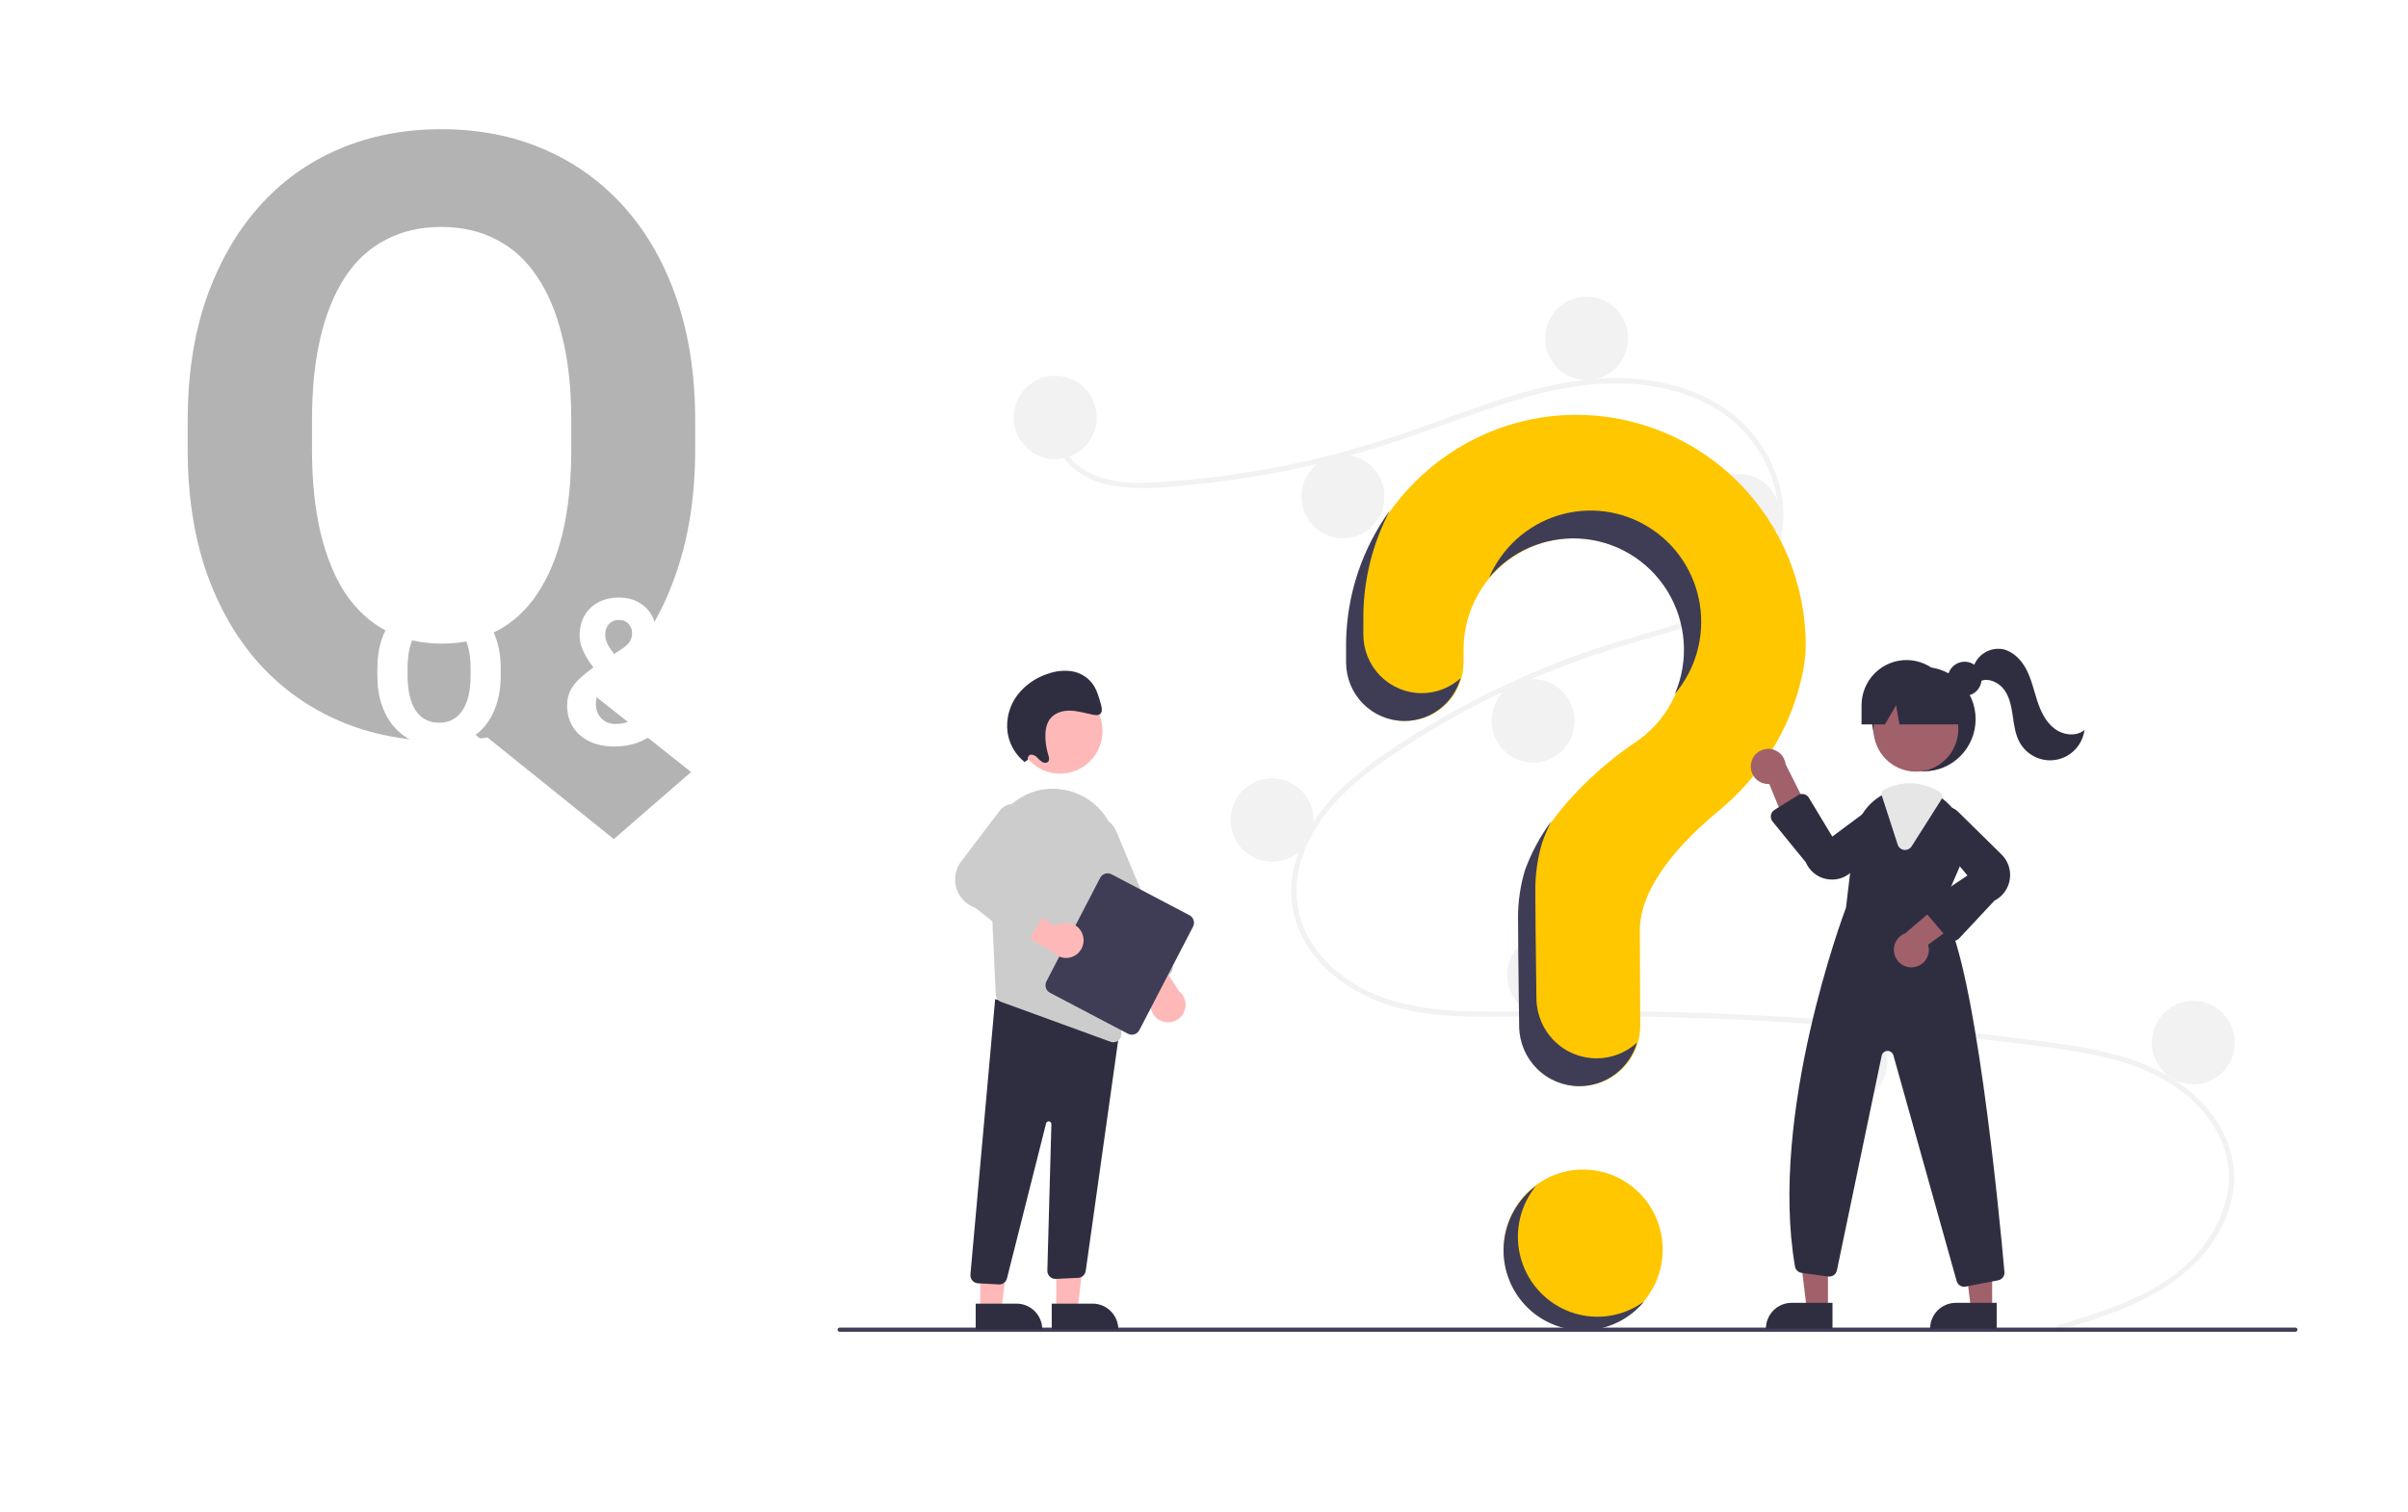 <svg width="414" height="260" viewBox="0 0 414 260" fill="none" xmlns="http://www.w3.org/2000/svg">
<g clip-path="url(#clip0_787_7799)">
<path d="M91.117 110.812L118.82 132.75L105.531 144.281L78.25 122.344L91.117 110.812ZM119.523 72.422V77.273C119.523 85.055 118.469 92.039 116.359 98.227C114.297 104.414 111.32 109.688 107.43 114.047C103.539 118.359 98.945 121.664 93.648 123.961C88.352 126.258 82.469 127.406 76 127.406C69.578 127.406 63.695 126.258 58.352 123.961C53.008 121.664 48.391 118.359 44.5 114.047C40.609 109.688 37.586 104.414 35.43 98.227C33.32 92.039 32.266 85.055 32.266 77.273V72.422C32.266 64.594 33.32 57.609 35.43 51.469C37.586 45.281 40.586 40.008 44.43 35.648C48.273 31.289 52.867 27.961 58.211 25.664C63.555 23.367 69.438 22.219 75.859 22.219C82.328 22.219 88.211 23.367 93.508 25.664C98.852 27.961 103.469 31.289 107.359 35.648C111.25 40.008 114.25 45.281 116.359 51.469C118.469 57.609 119.523 64.594 119.523 72.422ZM98.219 77.273V72.281C98.219 66.844 97.703 62.062 96.672 57.938C95.688 53.812 94.234 50.344 92.312 47.531C90.438 44.719 88.117 42.609 85.352 41.203C82.586 39.75 79.422 39.023 75.859 39.023C72.297 39.023 69.133 39.75 66.367 41.203C63.602 42.609 61.281 44.719 59.406 47.531C57.531 50.344 56.102 53.812 55.117 57.938C54.133 62.062 53.641 66.844 53.641 72.281V77.273C53.641 82.664 54.133 87.445 55.117 91.617C56.102 95.742 57.531 99.234 59.406 102.094C61.328 104.906 63.672 107.039 66.438 108.492C69.25 109.945 72.438 110.672 76 110.672C79.562 110.672 82.703 109.945 85.422 108.492C88.188 107.039 90.508 104.906 92.383 102.094C94.305 99.234 95.758 95.742 96.742 91.617C97.727 87.445 98.219 82.664 98.219 77.273Z" fill="black" fill-opacity="0.3"/>
<g filter="url(#filter0_d_787_7799)">
<path d="M79.182 120.309L85.915 125.641L82.686 128.443L76.055 123.111L79.182 120.309ZM86.086 110.978V112.157C86.086 114.048 85.83 115.746 85.317 117.25C84.816 118.753 84.093 120.035 83.147 121.095C82.201 122.143 81.085 122.946 79.797 123.504C78.51 124.063 77.08 124.342 75.508 124.342C73.947 124.342 72.517 124.063 71.218 123.504C69.919 122.946 68.797 122.143 67.852 121.095C66.906 120.035 66.171 118.753 65.647 117.25C65.134 115.746 64.878 114.048 64.878 112.157V110.978C64.878 109.075 65.134 107.377 65.647 105.885C66.171 104.381 66.9 103.099 67.835 102.04C68.769 100.98 69.885 100.171 71.184 99.613C72.483 99.055 73.913 98.775 75.474 98.775C77.046 98.775 78.476 99.055 79.763 99.613C81.062 100.171 82.184 100.98 83.13 102.04C84.076 103.099 84.805 104.381 85.317 105.885C85.83 107.377 86.086 109.075 86.086 110.978ZM80.908 112.157V110.943C80.908 109.622 80.783 108.46 80.532 107.457C80.293 106.454 79.94 105.611 79.473 104.928C79.017 104.244 78.453 103.731 77.781 103.39C77.109 103.036 76.34 102.86 75.474 102.86C74.608 102.86 73.839 103.036 73.166 103.39C72.494 103.731 71.93 104.244 71.475 104.928C71.019 105.611 70.671 106.454 70.432 107.457C70.193 108.46 70.073 109.622 70.073 110.943V112.157C70.073 113.467 70.193 114.629 70.432 115.643C70.671 116.646 71.019 117.494 71.475 118.189C71.942 118.873 72.511 119.391 73.184 119.745C73.867 120.098 74.642 120.274 75.508 120.274C76.374 120.274 77.137 120.098 77.798 119.745C78.47 119.391 79.034 118.873 79.49 118.189C79.957 117.494 80.31 116.646 80.549 115.643C80.789 114.629 80.908 113.467 80.908 112.157ZM102.117 110.687L106.902 107.594C107.608 107.127 108.081 106.677 108.32 106.244C108.56 105.811 108.679 105.326 108.679 104.791C108.679 104.256 108.48 103.76 108.081 103.304C107.682 102.837 107.124 102.604 106.406 102.604C105.894 102.604 105.461 102.723 105.107 102.962C104.754 103.19 104.486 103.498 104.304 103.885C104.133 104.273 104.048 104.706 104.048 105.184C104.048 105.697 104.185 106.221 104.458 106.756C104.731 107.28 105.102 107.839 105.569 108.431C106.036 109.012 106.554 109.645 107.124 110.328L118.865 124H113.276L103.706 112.926C102.897 111.923 102.191 111.006 101.587 110.174C100.983 109.331 100.51 108.511 100.168 107.713C99.827 106.916 99.656 106.096 99.656 105.252C99.656 103.954 99.935 102.82 100.493 101.852C101.051 100.872 101.838 100.114 102.852 99.579C103.866 99.032 105.056 98.758 106.423 98.758C107.711 98.758 108.827 99.026 109.773 99.561C110.719 100.086 111.448 100.781 111.96 101.646C112.485 102.512 112.747 103.464 112.747 104.5C112.747 105.275 112.604 105.993 112.319 106.654C112.035 107.303 111.641 107.907 111.14 108.465C110.639 109.012 110.063 109.519 109.414 109.986L103.962 113.866C103.541 114.253 103.222 114.635 103.005 115.011C102.789 115.387 102.641 115.746 102.561 116.087C102.481 116.418 102.441 116.737 102.441 117.044C102.441 117.705 102.584 118.298 102.869 118.822C103.153 119.346 103.552 119.756 104.065 120.052C104.578 120.348 105.176 120.497 105.859 120.497C106.794 120.497 107.699 120.292 108.577 119.881C109.454 119.471 110.24 118.884 110.935 118.121C111.63 117.346 112.183 116.429 112.593 115.37C113.003 114.31 113.208 113.142 113.208 111.866H117.378C117.378 113.142 117.253 114.356 117.002 115.506C116.751 116.646 116.347 117.705 115.789 118.685C115.23 119.653 114.49 120.514 113.567 121.266C113.499 121.323 113.402 121.408 113.276 121.522C113.162 121.625 113.066 121.704 112.986 121.761C111.892 122.639 110.753 123.294 109.568 123.727C108.383 124.148 107.061 124.359 105.603 124.359C103.94 124.359 102.498 124.057 101.279 123.453C100.072 122.849 99.137 122.018 98.477 120.958C97.827 119.898 97.502 118.685 97.502 117.318C97.502 116.315 97.696 115.444 98.084 114.703C98.482 113.951 99.029 113.256 99.724 112.618C100.419 111.98 101.217 111.336 102.117 110.687ZM140.381 103.373L133.613 124H128.162L137.407 99.117H140.876L140.381 103.373ZM146.003 124L139.219 103.373L138.672 99.117H142.175L151.472 124H146.003ZM145.696 114.737V118.753H132.554V114.737H145.696Z" fill="white"/>
</g>
<g clip-path="url(#clip1_787_7799)">
<path d="M272.191 228.623C279.74 228.623 285.86 222.464 285.86 214.867C285.86 207.271 279.74 201.112 272.191 201.112C264.642 201.112 258.522 207.271 258.522 214.867C258.522 222.464 264.642 228.623 272.191 228.623Z" fill="#FFC700"/>
<path d="M353.851 227.85C361.498 225.539 369.628 223.129 375.693 217.635C381.112 212.725 384.771 205.228 382.526 197.866C380.285 190.518 373.574 185.619 366.646 183.182C362.716 181.8 358.604 181.033 354.494 180.431C350.027 179.776 345.539 179.239 341.054 178.723C322.892 176.633 304.663 175.356 286.364 174.892C277.335 174.663 268.308 174.669 259.278 174.801C251.213 174.919 242.72 174.916 235.238 171.467C229.42 168.784 224.14 163.904 222.519 157.492C220.648 150.09 224.099 142.551 229.051 137.19C231.66 134.364 234.711 131.986 237.857 129.799C241.271 127.427 244.803 125.222 248.412 123.164C255.521 119.113 262.952 115.666 270.63 112.857C274.417 111.471 278.261 110.276 282.138 109.173C285.412 108.241 288.695 107.309 291.859 106.04C297.976 103.586 303.794 99.431 305.349 92.619C306.823 86.162 304.338 79.153 299.981 74.357C294.94 68.808 287.34 66.375 280.053 65.982C271.873 65.54 263.881 67.6 256.193 70.215C247.992 73.004 239.968 76.21 231.595 78.469C223.291 80.707 214.827 82.29 206.278 83.204C202.094 83.653 197.783 84.159 193.573 83.816C190.045 83.528 186.535 82.484 183.935 79.965C181.706 77.804 180.378 74.835 180.834 71.702C180.917 71.133 181.776 71.374 181.694 71.94C181.138 75.754 183.714 79.269 186.889 81.069C190.559 83.15 195.024 83.153 199.109 82.915C207.967 82.376 216.765 81.097 225.411 79.089C233.908 77.136 242.101 74.344 250.285 71.362C258.057 68.53 266.003 65.766 274.307 65.152C281.511 64.62 289.091 65.676 295.367 69.465C300.884 72.795 304.94 78.348 306.233 84.721C307.496 90.948 305.746 97.216 301.062 101.561C296.212 106.06 289.562 107.984 283.365 109.756C275.504 112.003 267.812 114.629 260.367 118.04C252.82 121.487 245.583 125.581 238.734 130.278C232.123 134.824 225.6 140.544 223.509 148.654C222.535 152.432 222.715 156.438 224.344 160.006C225.793 163.179 228.18 165.848 230.959 167.906C237.592 172.818 245.952 173.826 253.964 173.926C262.962 174.039 271.96 173.734 280.962 173.882C299.306 174.185 317.612 175.309 335.881 177.253C340.459 177.741 345.031 178.28 349.597 178.87C353.705 179.401 357.826 179.929 361.864 180.872C369.044 182.549 376.03 185.773 380.493 191.899C382.473 194.555 383.7 197.701 384.043 201.004C384.355 204.45 383.517 207.902 381.969 210.967C378.542 217.753 372.123 222.068 365.306 224.904C361.655 226.422 357.868 227.573 354.088 228.715C353.538 228.881 353.302 228.016 353.851 227.85L353.851 227.85Z" fill="#F2F2F2"/>
<path d="M181.41 78.959C185.349 78.959 188.542 75.746 188.542 71.782C188.542 67.819 185.349 64.606 181.41 64.606C177.471 64.606 174.278 67.819 174.278 71.782C174.278 75.746 177.471 78.959 181.41 78.959Z" fill="#F2F2F2"/>
<path d="M230.886 92.565C234.825 92.565 238.018 89.352 238.018 85.388C238.018 81.425 234.825 78.212 230.886 78.212C226.947 78.212 223.754 81.425 223.754 85.388C223.754 89.352 226.947 92.565 230.886 92.565Z" fill="#F2F2F2"/>
<path d="M272.785 65.353C276.724 65.353 279.917 62.14 279.917 58.177C279.917 54.213 276.724 51 272.785 51C268.846 51 265.653 54.213 265.653 58.177C265.653 62.14 268.846 65.353 272.785 65.353Z" fill="#F2F2F2"/>
<path d="M298.935 95.854C302.873 95.854 306.066 92.641 306.066 88.677C306.066 84.714 302.873 81.501 298.935 81.501C294.996 81.501 291.803 84.714 291.803 88.677C291.803 92.641 294.996 95.854 298.935 95.854Z" fill="#F2F2F2"/>
<path d="M263.573 131.14C267.512 131.14 270.705 127.927 270.705 123.963C270.705 119.999 267.512 116.786 263.573 116.786C259.635 116.786 256.442 119.999 256.442 123.963C256.442 127.927 259.635 131.14 263.573 131.14Z" fill="#F2F2F2"/>
<path d="M218.703 148.184C222.642 148.184 225.834 144.971 225.834 141.007C225.834 137.044 222.642 133.831 218.703 133.831C214.764 133.831 211.571 137.044 211.571 141.007C211.571 144.971 214.764 148.184 218.703 148.184Z" fill="#F2F2F2"/>
<path d="M266.248 174.798C270.186 174.798 273.379 171.585 273.379 167.621C273.379 163.657 270.186 160.444 266.248 160.444C262.309 160.444 259.116 163.657 259.116 167.621C259.116 171.585 262.309 174.798 266.248 174.798Z" fill="#F2F2F2"/>
<path d="M317.359 189.749C321.297 189.749 324.49 186.536 324.49 182.572C324.49 178.609 321.297 175.396 317.359 175.396C313.42 175.396 310.227 178.609 310.227 182.572C310.227 186.536 313.42 189.749 317.359 189.749Z" fill="#F2F2F2"/>
<path d="M377.087 186.46C381.025 186.46 384.218 183.247 384.218 179.283C384.218 175.32 381.025 172.106 377.087 172.106C373.148 172.106 369.955 175.32 369.955 179.283C369.955 183.247 373.148 186.46 377.087 186.46Z" fill="#F2F2F2"/>
<path d="M270.727 71.335C249.363 71.487 231.872 88.957 231.568 110.453C231.565 110.651 231.564 112.047 231.564 113.872C231.564 116.548 232.621 119.114 234.501 121.007C236.382 122.899 238.932 123.963 241.591 123.963H241.591C242.91 123.963 244.215 123.701 245.433 123.193C246.651 122.685 247.757 121.94 248.689 121.001C249.62 120.063 250.359 118.949 250.863 117.723C251.366 116.497 251.625 115.183 251.624 113.856C251.623 112.615 251.622 111.755 251.622 111.703C251.621 108.38 252.48 105.115 254.114 102.228C255.747 99.341 258.1 96.932 260.939 95.238C263.779 93.543 267.008 92.621 270.309 92.564C273.61 92.506 276.869 93.314 279.765 94.908C282.662 96.502 285.096 98.827 286.829 101.655C288.561 104.483 289.533 107.716 289.647 111.036C289.761 114.356 289.015 117.649 287.481 120.591C285.947 123.533 283.678 126.022 280.898 127.814L280.901 127.818C280.901 127.818 266.63 137.064 262.278 149.748L262.282 149.749C261.517 152.347 261.129 155.043 261.131 157.753C261.131 158.867 261.196 168.614 261.322 176.525C261.366 179.255 262.475 181.858 264.409 183.772C266.343 185.687 268.947 186.759 271.66 186.759H271.66C273.023 186.759 274.373 186.487 275.632 185.96C276.89 185.433 278.033 184.661 278.994 183.688C279.955 182.715 280.715 181.561 281.231 180.291C281.747 179.021 282.008 177.661 281.999 176.29C281.956 169.044 281.932 160.608 281.932 159.996C281.932 152.208 289.398 144.448 295.531 139.387C302.593 133.56 307.675 125.619 309.716 116.662C310.168 114.817 310.417 112.929 310.459 111.03C310.459 105.793 309.429 100.607 307.429 95.773C305.429 90.938 302.497 86.549 298.804 82.859C295.111 79.17 290.729 76.252 285.91 74.274C281.091 72.296 275.931 71.297 270.727 71.335V71.335Z" fill="#FFC700"/>
<path d="M394.646 229H144.354C144.26 229 144.17 228.962 144.104 228.895C144.038 228.829 144.001 228.738 144.001 228.644C144.001 228.55 144.038 228.459 144.104 228.393C144.17 228.326 144.26 228.288 144.354 228.288H394.646C394.74 228.288 394.83 228.325 394.896 228.392C394.963 228.459 395 228.55 395 228.644C395 228.738 394.963 228.829 394.896 228.896C394.83 228.963 394.74 229 394.646 229V229Z" fill="#3F3D56"/>
<path d="M330.747 132.633C335.671 132.633 339.662 128.617 339.662 123.663C339.662 118.708 335.671 114.692 330.747 114.692C325.824 114.692 321.833 118.708 321.833 123.663C321.833 128.617 325.824 132.633 330.747 132.633Z" fill="#2F2E41"/>
<path d="M314.274 225.073H310.631L308.897 210.932H314.275L314.274 225.073Z" fill="#A0616A"/>
<path d="M308.028 224.025H315.054V228.477H303.605C303.605 227.892 303.719 227.314 303.941 226.773C304.164 226.233 304.49 225.743 304.9 225.329C305.311 224.916 305.799 224.588 306.336 224.364C306.872 224.141 307.448 224.025 308.028 224.025Z" fill="#2F2E41"/>
<path d="M342.504 225.073H338.861L337.127 210.932H342.504L342.504 225.073Z" fill="#A0616A"/>
<path d="M336.258 224.025H343.284V228.477H331.835C331.835 227.892 331.949 227.314 332.171 226.773C332.394 226.233 332.72 225.743 333.13 225.329C333.541 224.916 334.029 224.588 334.566 224.364C335.102 224.141 335.677 224.025 336.258 224.025V224.025Z" fill="#2F2E41"/>
<path d="M329.392 132.686C333.423 132.686 336.691 129.398 336.691 125.341C336.691 121.285 333.423 117.997 329.392 117.997C325.362 117.997 322.094 121.285 322.094 125.341C322.094 129.398 325.362 132.686 329.392 132.686Z" fill="#A0616A"/>
<path d="M333.743 156.379L337.008 148.829C337.801 147.058 338.029 145.082 337.659 143.175C337.289 141.269 336.34 139.524 334.943 138.183C334.656 137.898 334.351 137.631 334.031 137.385C332.419 136.117 330.434 135.425 328.388 135.42C327.012 135.426 325.654 135.73 324.406 136.312C324.299 136.359 324.195 136.41 324.088 136.461C323.883 136.56 323.681 136.667 323.485 136.778C322.205 137.517 321.117 138.549 320.306 139.789C319.496 141.029 318.987 142.444 318.819 143.919L317.378 156.071C317.016 157.025 304.083 191.473 308.606 217.773C308.654 218.054 308.79 218.312 308.995 218.509C309.199 218.707 309.46 218.833 309.741 218.87L314.326 219.498C314.661 219.544 315.001 219.461 315.277 219.265C315.553 219.069 315.746 218.775 315.815 218.443L323.508 181.54C323.556 181.31 323.679 181.104 323.858 180.953C324.036 180.802 324.259 180.716 324.492 180.708C324.725 180.7 324.953 180.771 325.141 180.909C325.329 181.048 325.466 181.245 325.529 181.471L336.399 220.279C336.477 220.561 336.644 220.809 336.875 220.986C337.106 221.164 337.389 221.259 337.68 221.259C337.767 221.259 337.853 221.251 337.938 221.236L343.54 220.15C343.865 220.089 344.156 219.907 344.356 219.641C344.556 219.375 344.649 219.044 344.618 218.712C343.795 209.475 339.421 163.206 333.743 156.379Z" fill="#2F2E41"/>
<path d="M301.029 131.454C300.978 131.89 301.023 132.333 301.161 132.75C301.299 133.167 301.525 133.549 301.826 133.868C302.126 134.188 302.492 134.437 302.898 134.599C303.304 134.76 303.741 134.83 304.177 134.804L308.256 144.669L311.342 140.066L306.995 131.403C306.902 130.669 306.545 129.994 305.991 129.508C305.437 129.021 304.725 128.755 303.99 128.761C303.254 128.768 302.547 129.045 302.001 129.541C301.455 130.037 301.109 130.718 301.029 131.454L301.029 131.454Z" fill="#A0616A"/>
<path d="M328.988 166.313C329.421 166.261 329.838 166.114 330.21 165.882C330.581 165.65 330.897 165.339 331.135 164.971C331.374 164.603 331.53 164.186 331.591 163.751C331.653 163.316 331.619 162.872 331.492 162.452L340.075 156.161L334.907 154.213L327.549 160.486C326.861 160.748 326.292 161.255 325.951 161.91C325.609 162.566 325.519 163.324 325.696 164.043C325.873 164.761 326.307 165.389 326.913 165.807C327.52 166.226 328.258 166.406 328.988 166.313V166.313Z" fill="#A0616A"/>
<path d="M314.995 151.246C314.666 151.246 314.338 151.214 314.015 151.149C313.234 151 312.502 150.659 311.883 150.158C311.264 149.656 310.777 149.009 310.465 148.274L304.749 141.261C304.628 141.112 304.54 140.94 304.491 140.754C304.442 140.569 304.433 140.376 304.464 140.186C304.495 139.997 304.566 139.817 304.672 139.658C304.778 139.498 304.917 139.364 305.079 139.263L309.146 136.73C309.296 136.636 309.463 136.574 309.637 136.545C309.811 136.517 309.99 136.524 310.161 136.565C310.333 136.607 310.495 136.682 310.638 136.787C310.78 136.892 310.901 137.024 310.993 137.175L315.021 143.854L322.735 138.117C323.35 137.793 324.059 137.702 324.735 137.861C325.41 138.02 326.006 138.418 326.414 138.982C326.821 139.547 327.014 140.24 326.955 140.936C326.897 141.631 326.592 142.282 326.096 142.77L318.396 149.838C317.492 150.741 316.269 151.247 314.995 151.246Z" fill="#2F2E41"/>
<path d="M335.841 161.794C335.83 161.794 335.82 161.794 335.809 161.794C335.622 161.789 335.437 161.745 335.268 161.664C335.098 161.583 334.948 161.467 334.825 161.324L331.21 157.08C331.087 156.935 330.996 156.766 330.942 156.583C330.889 156.401 330.875 156.209 330.901 156.02C330.927 155.832 330.992 155.651 331.092 155.489C331.193 155.328 331.326 155.19 331.484 155.084L338.253 150.543L332.12 143.123C331.764 142.525 331.633 141.817 331.752 141.13C331.871 140.442 332.232 139.82 332.768 139.378C333.305 138.936 333.982 138.704 334.675 138.722C335.368 138.741 336.032 139.01 336.544 139.48L343.998 146.81C344.585 147.35 345.032 148.024 345.303 148.776C345.574 149.528 345.659 150.334 345.551 151.127C345.444 151.919 345.147 152.673 344.686 153.324C344.226 153.976 343.615 154.505 342.906 154.866L336.814 161.371C336.689 161.505 336.538 161.611 336.371 161.684C336.203 161.756 336.023 161.794 335.841 161.794Z" fill="#2F2E41"/>
<path d="M327.537 146.155C327.479 146.155 327.421 146.151 327.363 146.144C327.111 146.113 326.874 146.01 326.678 145.848C326.483 145.685 326.338 145.469 326.261 145.226L323.544 136.845C323.476 136.633 323.486 136.403 323.573 136.199C323.66 135.994 323.818 135.828 324.018 135.731L324.106 135.689C324.186 135.651 324.265 135.613 324.346 135.577C325.612 134.986 326.991 134.677 328.388 134.673C330.201 134.676 331.973 135.212 333.487 136.215C333.69 136.351 333.832 136.562 333.882 136.802C333.933 137.042 333.887 137.292 333.755 137.499L328.659 145.533C328.54 145.724 328.374 145.881 328.178 145.99C327.981 146.099 327.761 146.155 327.537 146.155V146.155Z" fill="#E6E6E6"/>
<path d="M337.775 119.658C339.387 119.658 340.693 118.343 340.693 116.722C340.693 115.101 339.387 113.787 337.775 113.787C336.164 113.787 334.858 115.101 334.858 116.722C334.858 118.343 336.164 119.658 337.775 119.658Z" fill="#2F2E41"/>
<path d="M327.776 113.496C325.727 113.496 323.761 114.315 322.312 115.773C320.864 117.231 320.05 119.208 320.05 121.27V124.56H324.07L325.993 121.27L326.57 124.56H338.77L335.502 121.27C335.502 119.208 334.688 117.231 333.239 115.773C331.79 114.315 329.825 113.496 327.776 113.496V113.496Z" fill="#2F2E41"/>
<path d="M339.275 114.712C339.597 113.697 340.265 112.828 341.161 112.26C342.057 111.691 343.123 111.459 344.172 111.603C346.031 111.916 347.501 113.419 348.377 115.099C349.252 116.778 349.657 118.658 350.246 120.46C350.834 122.262 351.669 124.073 353.156 125.24C354.642 126.406 356.923 126.722 358.382 125.522C358.216 126.773 357.662 127.939 356.801 128.856C355.94 129.772 354.814 130.393 353.582 130.631C352.351 130.868 351.077 130.71 349.94 130.179C348.803 129.647 347.86 128.77 347.246 127.67C346.476 126.291 346.277 124.675 346.048 123.109C345.82 121.544 345.523 119.925 344.604 118.642C343.684 117.359 341.963 116.521 340.502 117.105L339.275 114.712Z" fill="#2F2E41"/>
<path d="M244.423 119.19C241.763 119.19 239.213 118.126 237.332 116.234C235.452 114.342 234.396 111.775 234.395 109.099C234.395 107.274 234.397 105.878 234.399 105.68C234.484 99.428 236.048 93.287 238.963 87.765C234.174 94.363 231.541 102.295 231.428 110.464C231.425 110.663 231.424 112.058 231.424 113.883C231.424 116.56 232.48 119.126 234.361 121.018C236.241 122.911 238.792 123.974 241.451 123.974C243.636 123.974 245.762 123.255 247.504 121.928C249.247 120.601 250.511 118.737 251.105 116.621C249.269 118.278 246.889 119.193 244.423 119.19Z" fill="#3F3D56"/>
<path d="M271.406 92.598C274.481 92.745 277.473 93.642 280.128 95.21C282.782 96.778 285.019 98.971 286.645 101.6C288.272 104.23 289.24 107.217 289.466 110.306C289.693 113.395 289.171 116.493 287.946 119.335C289.718 117.24 291.021 114.785 291.765 112.138C292.509 109.49 292.678 106.712 292.258 103.994C291.839 101.275 290.842 98.679 289.336 96.383C287.829 94.087 285.848 92.145 283.528 90.689C281.208 89.234 278.604 88.298 275.892 87.948C273.18 87.597 270.425 87.838 267.815 88.656C265.204 89.473 262.799 90.848 260.765 92.686C258.73 94.523 257.113 96.781 256.023 99.304C257.906 97.076 260.272 95.312 262.939 94.149C265.606 92.986 268.503 92.456 271.406 92.598V92.598Z" fill="#3F3D56"/>
<path d="M274.491 181.986C271.778 181.986 269.174 180.914 267.24 178.999C265.306 177.085 264.197 174.482 264.153 171.752C264.027 163.841 263.962 154.094 263.962 152.98C263.961 150.27 264.348 147.574 265.113 144.976L265.11 144.975C265.562 143.671 266.107 142.401 266.742 141.177C264.792 143.792 263.241 146.684 262.138 149.759L262.142 149.76C261.377 152.358 260.989 155.055 260.991 157.765C260.991 158.879 261.056 168.626 261.182 176.537C261.226 179.266 262.334 181.869 264.268 183.784C266.202 185.698 268.807 186.771 271.52 186.77V186.77C273.757 186.77 275.933 186.04 277.723 184.689C279.512 183.339 280.818 181.441 281.445 179.28C279.544 181.024 277.064 181.989 274.491 181.986V181.986Z" fill="#3F3D56"/>
<path d="M181.602 225.209L185.245 225.209L186.979 211.069L181.602 211.069L181.602 225.209Z" fill="#FFB8B8"/>
<path d="M192.271 228.613L180.822 228.614L180.821 224.162L187.847 224.162C189.021 224.162 190.146 224.631 190.975 225.465C191.805 226.3 192.271 227.432 192.271 228.613V228.613L192.271 228.613Z" fill="#2F2E41"/>
<path d="M168.528 225.209L172.17 225.209L173.904 211.069L168.527 211.069L168.528 225.209Z" fill="#FFB8B8"/>
<path d="M179.197 228.613L167.747 228.614L167.747 224.162L174.773 224.162C175.946 224.162 177.071 224.631 177.901 225.465C178.73 226.3 179.196 227.432 179.197 228.613V228.613L179.197 228.613Z" fill="#2F2E41"/>
<path d="M171.711 220.86L168.153 220.672C167.969 220.662 167.789 220.616 167.624 220.536C167.458 220.456 167.31 220.343 167.188 220.205C167.066 220.067 166.972 219.906 166.912 219.731C166.853 219.556 166.828 219.371 166.84 219.187L171.093 171.801L190.679 177.119L192.566 176.601L186.665 218.55C186.614 218.866 186.459 219.155 186.223 219.369C185.988 219.584 185.687 219.711 185.37 219.73L181.534 219.91C181.342 219.921 181.15 219.891 180.97 219.823C180.79 219.756 180.626 219.651 180.488 219.516C180.351 219.382 180.242 219.22 180.17 219.04C180.097 218.861 180.063 218.669 180.068 218.476L180.763 193.299C180.766 193.182 180.726 193.069 180.651 192.981C180.575 192.893 180.469 192.836 180.354 192.823C180.239 192.809 180.123 192.84 180.029 192.908C179.936 192.976 179.87 193.077 179.847 193.191L173.144 219.749C173.081 220.064 172.911 220.347 172.663 220.55C172.416 220.753 172.106 220.864 171.786 220.863C171.761 220.863 171.736 220.862 171.711 220.86Z" fill="#2F2E41"/>
<path d="M182.256 133.029C186.287 133.029 189.555 129.741 189.555 125.685C189.555 121.629 186.287 118.34 182.256 118.34C178.226 118.34 174.958 121.629 174.958 125.685C174.958 129.741 178.226 133.029 182.256 133.029Z" fill="#FFB8B8"/>
<path d="M170.105 147.263L170.908 164.686L171.198 171.025C171.209 171.301 171.302 171.567 171.465 171.79C171.628 172.012 171.853 172.181 172.111 172.274L190.932 179.134C191.084 179.191 191.245 179.22 191.407 179.218C191.593 179.219 191.776 179.182 191.947 179.11C192.118 179.038 192.273 178.932 192.402 178.799C192.532 178.665 192.633 178.506 192.7 178.333C192.767 178.159 192.799 177.973 192.793 177.786L192.021 146.458C191.971 143.888 191.031 141.416 189.363 139.468C187.695 137.521 185.404 136.22 182.886 135.79C182.704 135.762 182.519 135.734 182.333 135.709C180.771 135.514 179.186 135.665 177.689 136.153C176.192 136.641 174.819 137.453 173.667 138.532C172.474 139.636 171.537 140.99 170.921 142.499C170.306 144.007 170.027 145.634 170.105 147.263L170.105 147.263Z" fill="#CCCCCC"/>
<path d="M199.922 175.658C199.477 175.519 199.07 175.277 198.735 174.952C198.399 174.626 198.143 174.227 197.988 173.784C197.833 173.342 197.783 172.869 197.842 172.404C197.901 171.939 198.067 171.494 198.327 171.104L191.945 162.564L197.452 162.221L202.669 170.384C203.227 170.818 203.616 171.437 203.766 172.131C203.917 172.825 203.82 173.55 203.492 174.179C203.164 174.808 202.627 175.301 201.974 175.572C201.322 175.842 200.595 175.872 199.922 175.658H199.922Z" fill="#FFB8B8"/>
<path d="M195.435 169.559C195.266 169.49 195.112 169.388 194.982 169.259C194.853 169.129 194.75 168.975 194.68 168.806L185.064 145.753C184.876 145.301 184.777 144.817 184.775 144.327C184.772 143.837 184.865 143.352 185.049 142.899C185.233 142.445 185.504 142.033 185.847 141.685C186.189 141.337 186.596 141.06 187.045 140.871C187.494 140.681 187.975 140.583 188.462 140.581C188.948 140.578 189.43 140.673 189.881 140.858C190.331 141.044 190.741 141.317 191.086 141.661C191.432 142.006 191.706 142.416 191.894 142.868L201.51 165.921C201.652 166.263 201.653 166.648 201.514 166.991C201.375 167.334 201.106 167.607 200.767 167.751L196.498 169.554C196.33 169.625 196.149 169.663 195.967 169.664C195.784 169.665 195.604 169.629 195.435 169.559L195.435 169.559Z" fill="#CCCCCC"/>
<path d="M179.91 168.746L189.145 150.951C189.323 150.609 189.629 150.352 189.995 150.236C190.362 150.12 190.758 150.156 191.099 150.334L204.504 157.379C204.844 157.558 205.1 157.866 205.215 158.235C205.33 158.603 205.295 159.003 205.117 159.345L195.882 177.14C195.704 177.482 195.398 177.739 195.032 177.855C194.665 177.971 194.269 177.936 193.928 177.757L180.523 170.712C180.183 170.533 179.927 170.225 179.812 169.857C179.697 169.488 179.732 169.088 179.91 168.746Z" fill="#3F3D56"/>
<path d="M186.103 160.616C185.939 160.177 185.675 159.783 185.333 159.465C184.99 159.146 184.579 158.913 184.131 158.784C183.683 158.654 183.211 158.632 182.753 158.718C182.295 158.805 181.863 158.998 181.493 159.282L172.644 153.375L172.629 158.928L181.034 163.686C181.498 164.221 182.134 164.575 182.832 164.686C183.529 164.796 184.243 164.656 184.848 164.289C185.452 163.923 185.91 163.354 186.139 162.682C186.369 162.011 186.356 161.279 186.103 160.616V160.616Z" fill="#FFB8B8"/>
<path d="M174.916 161.865L167.684 156.1C166.901 155.836 166.194 155.384 165.624 154.784C165.053 154.185 164.635 153.454 164.407 152.657C164.178 151.859 164.145 151.017 164.311 150.203C164.477 149.39 164.837 148.629 165.359 147.986L171.925 139.326C172.382 138.765 173.023 138.388 173.733 138.264C174.443 138.14 175.174 138.277 175.791 138.65C176.409 139.023 176.873 139.607 177.097 140.296C177.322 140.985 177.293 141.732 177.015 142.401L171.82 150.954L179.455 154.598C179.633 154.683 179.79 154.804 179.918 154.955C180.045 155.105 180.139 155.282 180.194 155.471C180.249 155.661 180.263 155.861 180.235 156.057C180.208 156.252 180.139 156.44 180.034 156.607L176.952 161.516C176.848 161.681 176.71 161.823 176.548 161.932C176.386 162.04 176.203 162.114 176.011 162.147C176.003 162.148 175.996 162.149 175.988 162.15C175.799 162.179 175.607 162.169 175.422 162.119C175.238 162.07 175.065 161.984 174.916 161.865V161.865Z" fill="#CCCCCC"/>
<path d="M176.742 130.603C176.71 130.511 176.7 130.413 176.712 130.316C176.725 130.219 176.759 130.127 176.812 130.045C176.865 129.964 176.936 129.896 177.02 129.847C177.103 129.797 177.197 129.767 177.293 129.76C177.491 129.771 177.684 129.822 177.862 129.91C178.039 129.998 178.197 130.122 178.326 130.273C178.59 130.579 178.898 130.845 179.239 131.061C179.592 131.24 180.071 131.215 180.272 130.873C180.461 130.553 180.331 130.124 180.217 129.751C179.926 128.804 179.763 127.821 179.733 126.83C179.7 125.723 179.855 124.568 180.464 123.705C181.249 122.592 182.654 122.169 183.983 122.199C185.313 122.23 186.621 122.643 187.938 122.904C188.392 122.994 188.927 123.04 189.231 122.686C189.554 122.309 189.435 121.698 189.298 121.189C188.941 119.868 188.562 118.503 187.733 117.436C186.837 116.327 185.556 115.602 184.149 115.405C182.799 115.237 181.428 115.394 180.149 115.863C178.066 116.523 176.232 117.808 174.894 119.546C173.515 121.394 172.919 123.716 173.237 126.005C173.547 127.999 174.597 129.8 176.174 131.045L176.742 130.603Z" fill="#2F2E41"/>
<path d="M269.179 225.268C267.237 224.417 265.519 223.123 264.159 221.489C262.799 219.855 261.835 217.926 261.343 215.853C260.851 213.78 260.845 211.62 261.324 209.544C261.804 207.468 262.756 205.533 264.107 203.891C262.541 205.041 261.237 206.513 260.28 208.209C259.323 209.905 258.736 211.787 258.557 213.729C258.378 215.671 258.611 217.63 259.242 219.474C259.873 221.318 260.886 223.007 262.214 224.427C263.543 225.847 265.157 226.967 266.948 227.712C268.74 228.456 270.668 228.809 272.605 228.746C274.543 228.684 276.445 228.207 278.185 227.348C279.925 226.49 281.464 225.268 282.699 223.765C280.773 225.182 278.51 226.067 276.138 226.33C273.766 226.594 271.367 226.228 269.179 225.268V225.268Z" fill="#3F3D56"/>
</g>
</g>
<defs>
<filter id="filter0_d_787_7799" x="60.878" y="98.758" width="94.594" height="37.685" filterUnits="userSpaceOnUse" color-interpolation-filters="sRGB">
<feFlood flood-opacity="0" result="BackgroundImageFix"/>
<feColorMatrix in="SourceAlpha" type="matrix" values="0 0 0 0 0 0 0 0 0 0 0 0 0 0 0 0 0 0 127 0" result="hardAlpha"/>
<feOffset dy="4"/>
<feGaussianBlur stdDeviation="2"/>
<feComposite in2="hardAlpha" operator="out"/>
<feColorMatrix type="matrix" values="0 0 0 0 0 0 0 0 0 0 0 0 0 0 0 0 0 0 0.25 0"/>
<feBlend mode="normal" in2="BackgroundImageFix" result="effect1_dropShadow_787_7799"/>
<feBlend mode="normal" in="SourceGraphic" in2="effect1_dropShadow_787_7799" result="shape"/>
</filter>
<clipPath id="clip0_787_7799">
<rect width="414" height="260" fill="white"/>
</clipPath>
<clipPath id="clip1_787_7799">
<rect width="251" height="178" fill="white" transform="translate(144 51)"/>
</clipPath>
</defs>
</svg>
